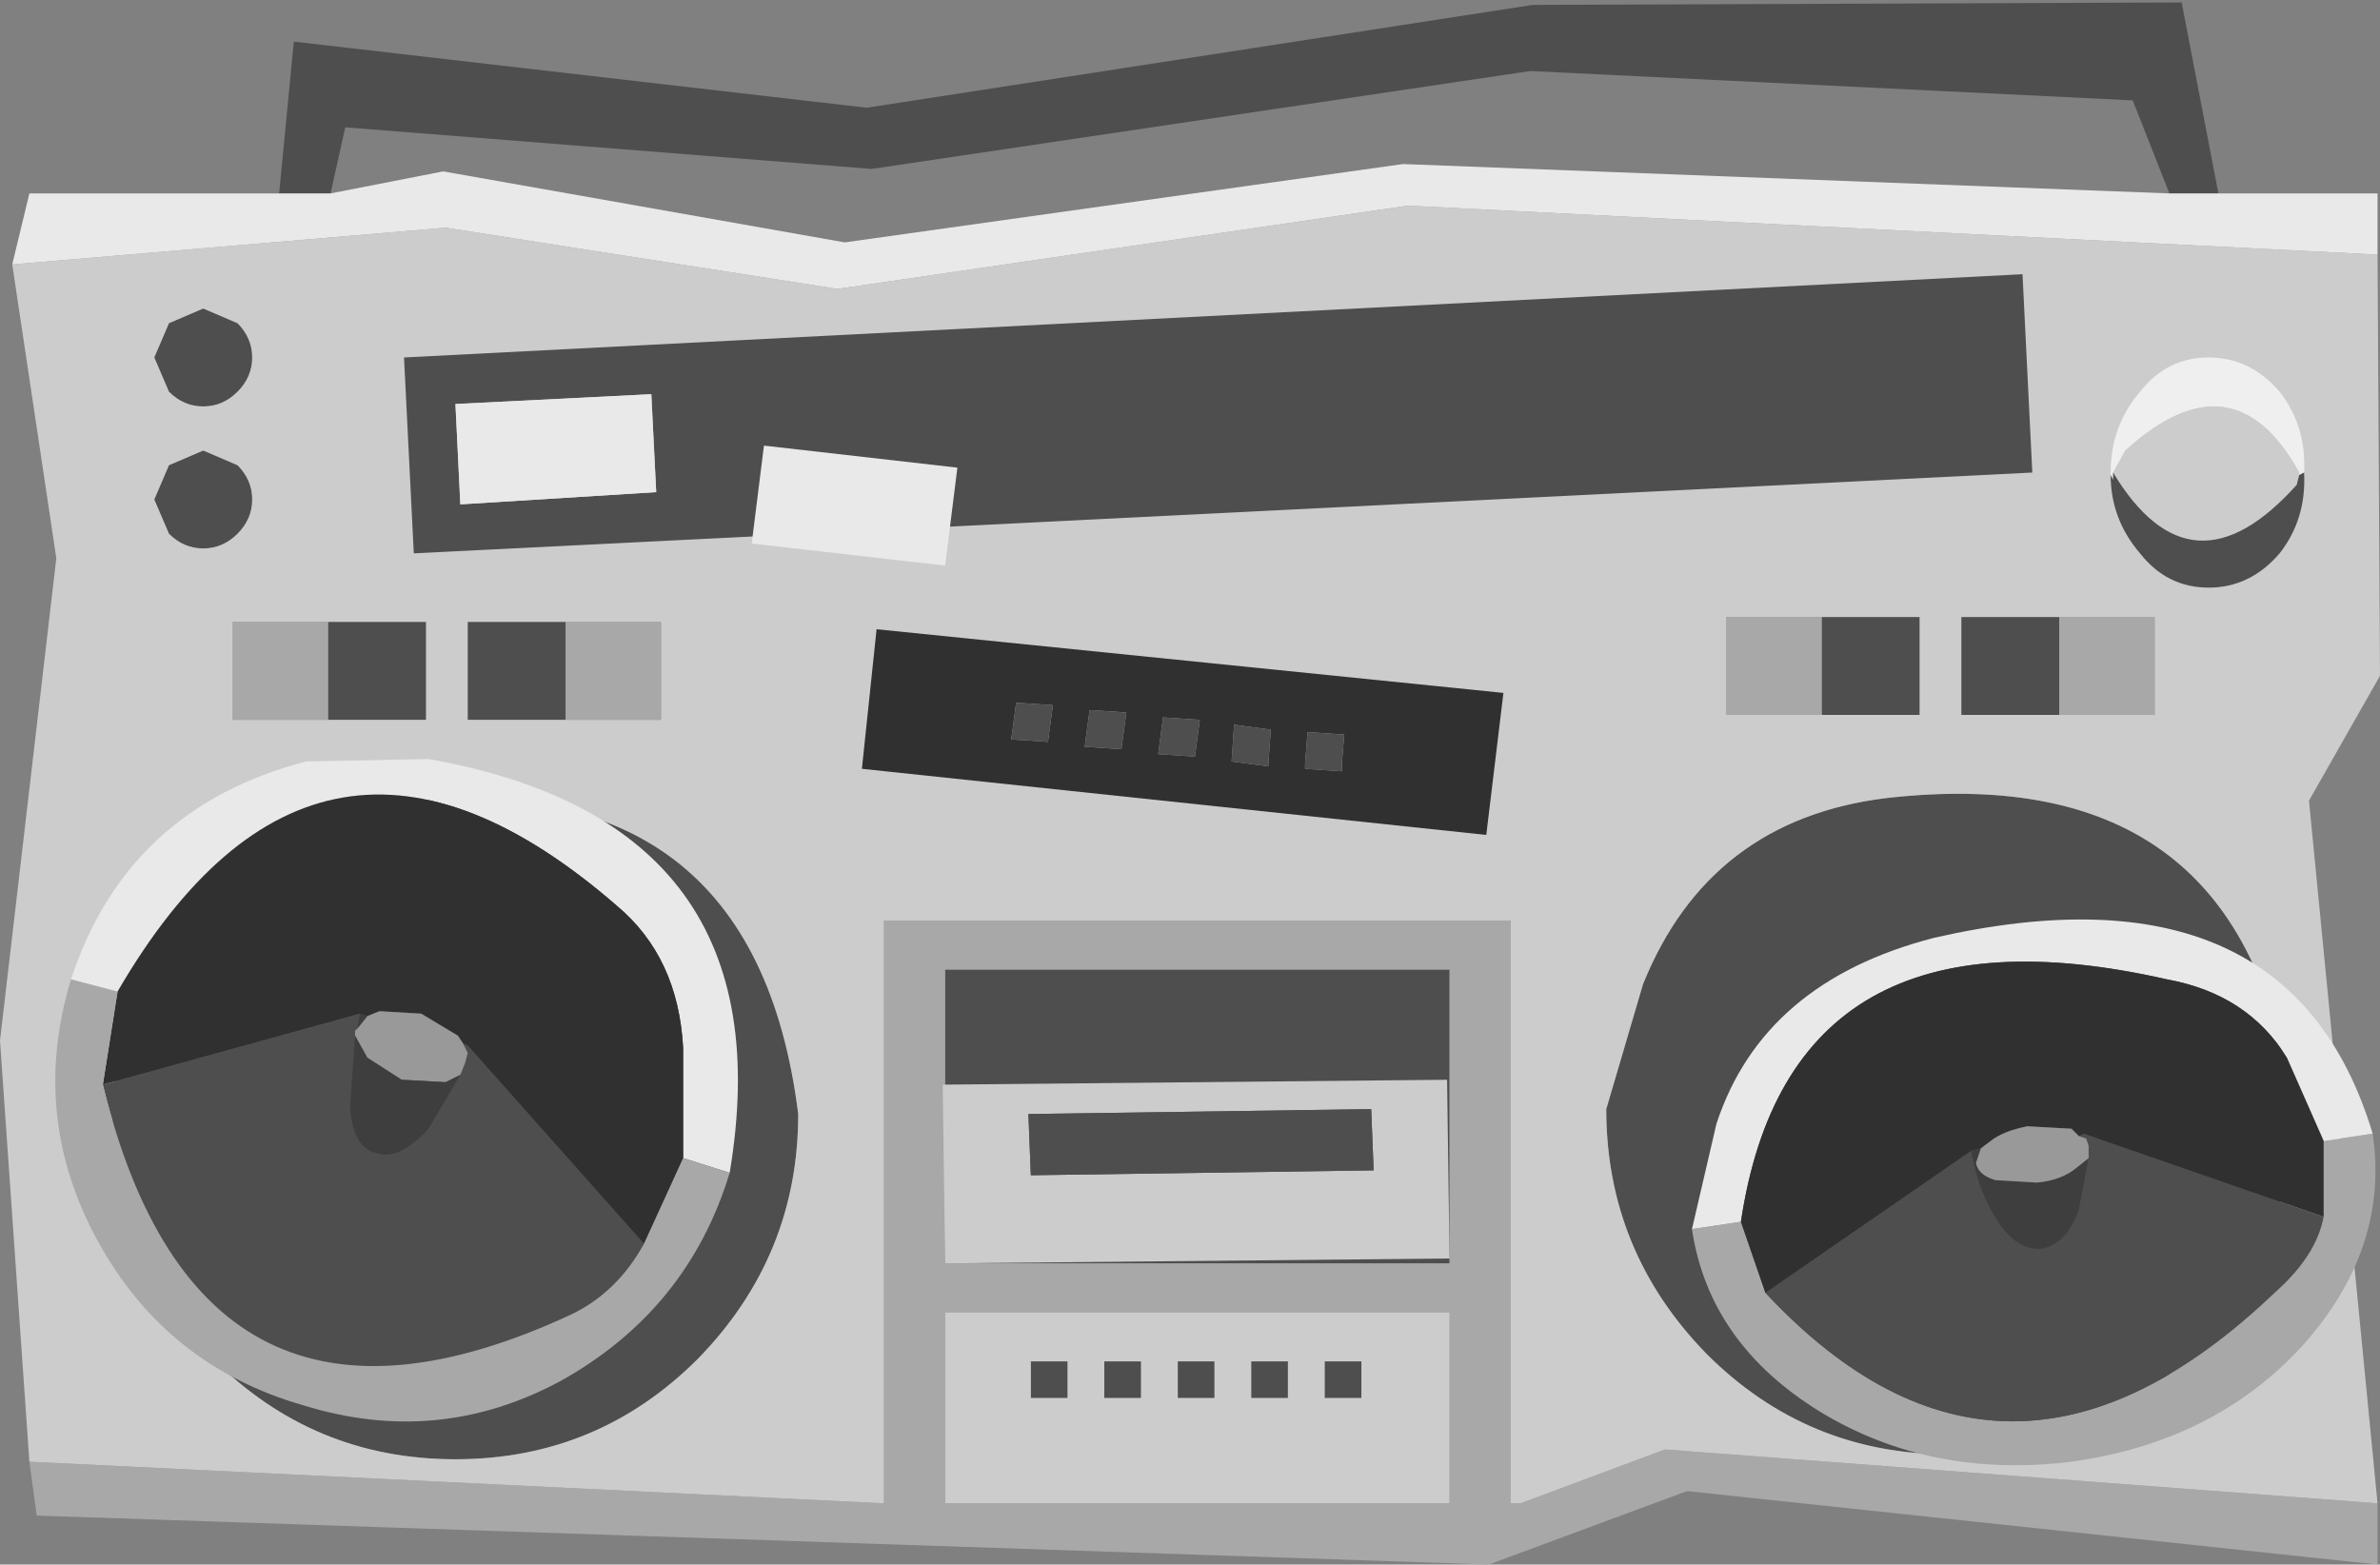<?xml version="1.0" encoding="UTF-8" standalone="no"?>
<svg xmlns:ffdec="https://www.free-decompiler.com/flash" xmlns:xlink="http://www.w3.org/1999/xlink" ffdec:objectType="frame" height="31.95px" width="48.6px" xmlns="http://www.w3.org/2000/svg">
  <rect width="100%" height="100%" fill="#808080" stroke="none"/>
  <g transform="matrix(1.0, 0.0, 0.0, 1.0, 24.55, 17.95)">
    <use ffdec:characterId="2822" height="31.9" transform="matrix(1.0, 0.0, 0.0, 1.0, -24.55, -17.9)" width="48.6" xlink:href="#shape0"/>
  </g>
  <defs>
    <g id="shape0" transform="matrix(1.0, 0.0, 0.0, 1.0, 24.55, 17.9)">
      <path d="M19.75 -14.0 L19.0 -15.9 6.7 -16.5 -6.75 -14.5 -17.5 -15.35 -17.8 -14.0 -18.85 -14.0 -18.55 -17.1 -6.85 -15.75 6.75 -17.85 20.0 -17.9 20.75 -14.0 19.75 -14.0 M12.65 -5.35 L14.65 -5.35 14.65 -3.35 12.65 -3.35 12.65 -5.35 M17.5 -3.35 L15.5 -3.35 15.5 -5.35 17.5 -5.35 17.5 -3.35 M20.2 9.7 Q18.15 11.75 15.25 11.75 12.35 11.75 10.3 9.7 8.25 7.6 8.25 4.7 L9.0 2.15 Q10.35 -1.2 13.95 -1.65 21.35 -2.5 22.25 4.7 22.25 7.6 20.2 9.7 M16.3 3.7 L16.4 3.85 16.4 3.7 16.3 3.7 M2.5 10.6 L2.5 9.85 3.25 9.85 3.25 10.6 2.5 10.6 M0.25 9.85 L0.25 10.6 -0.5 10.6 -0.5 9.85 0.25 9.85 M1.75 10.6 L1.0 10.6 1.0 9.85 1.75 9.85 1.75 10.6 M5.05 7.85 L-5.25 7.85 -5.25 1.85 5.05 1.85 5.05 7.85 M-18.95 -0.8 Q-17.85 -1.5 -16.55 -1.55 -9.15 -2.4 -8.25 4.8 -8.25 7.7 -10.3 9.8 -12.35 11.85 -15.25 11.85 -18.15 11.85 -20.2 9.8 -22.25 7.7 -22.25 4.8 -22.1 1.15 -18.95 -0.8 M-21.1 -7.05 L-21.4 -7.75 -21.1 -8.45 -20.4 -8.75 -19.7 -8.45 Q-19.4 -8.15 -19.4 -7.75 -19.4 -7.35 -19.7 -7.05 -20.0 -6.75 -20.4 -6.75 -20.8 -6.75 -21.1 -7.05 M-21.1 -11.35 L-20.4 -11.65 -19.7 -11.35 Q-19.4 -11.05 -19.4 -10.65 -19.4 -10.25 -19.7 -9.95 -20.0 -9.65 -20.4 -9.65 -20.8 -9.65 -21.1 -9.95 L-21.4 -10.65 -21.1 -11.35 M-17.85 -5.25 L-15.85 -5.25 -15.85 -3.25 -17.85 -3.25 -17.85 -5.25 M-13.0 -3.25 L-15.0 -3.25 -15.0 -5.25 -13.0 -5.25 -13.0 -3.25 M-1.25 10.6 L-2.0 10.6 -2.0 9.85 -1.25 9.85 -1.25 10.6 M-3.5 9.85 L-2.75 9.85 -2.75 10.6 -3.5 10.6 -3.5 9.85 M-14.1 3.8 L-14.2 3.8 -14.1 3.95 -14.1 3.8" fill="#4e4e4e" fill-rule="evenodd" stroke="none"/>
      <path d="M12.65 -5.35 L12.65 -3.35 10.7 -3.35 10.7 -5.35 12.65 -5.35 M17.5 -3.35 L17.5 -5.35 19.45 -5.35 19.45 -3.35 17.5 -3.35 M-23.95 11.9 L-6.5 12.75 -6.5 0.85 6.3 0.85 6.3 12.75 6.5 12.75 9.45 11.65 24.0 12.75 24.0 14.0 9.9 12.5 5.85 14.0 -23.8 13.0 -23.95 11.9 M5.05 7.85 L5.05 1.85 -5.25 1.85 -5.25 7.85 5.05 7.85 M5.05 12.75 L5.05 8.85 -5.25 8.85 -5.25 12.75 5.05 12.75 M-17.85 -3.25 L-19.8 -3.25 -19.8 -5.25 -17.85 -5.25 -17.85 -3.25 M-13.0 -3.25 L-13.0 -5.25 -11.05 -5.25 -11.05 -3.25 -13.0 -3.25" fill="#a8a8a8" fill-rule="evenodd" stroke="none"/>
      <path d="M12.65 -3.35 L14.65 -3.35 14.65 -5.35 12.65 -5.35 10.7 -5.35 10.7 -3.35 12.65 -3.35 M17.5 -5.35 L15.5 -5.35 15.5 -3.35 17.5 -3.35 19.45 -3.35 19.45 -5.35 17.5 -5.35 M24.0 -12.75 L24.05 -4.15 22.6 -1.6 24.0 12.75 9.45 11.65 6.5 12.75 6.3 12.75 6.3 0.85 -6.5 0.85 -6.5 12.75 -23.95 11.9 -24.55 3.3 -23.4 -6.55 -24.3 -12.55 -15.45 -13.3 -7.45 -12.05 4.2 -13.75 24.0 -12.75 M20.2 9.7 Q22.25 7.6 22.25 4.7 21.35 -2.5 13.95 -1.65 10.35 -1.2 9.0 2.15 L8.25 4.7 Q8.25 7.6 10.3 9.7 12.35 11.75 15.25 11.75 18.15 11.75 20.2 9.7 M1.75 10.6 L1.75 9.85 1.0 9.85 1.0 10.6 1.75 10.6 M0.25 9.85 L-0.5 9.85 -0.5 10.6 0.25 10.6 0.25 9.85 M2.5 10.6 L3.25 10.6 3.25 9.85 2.5 9.85 2.5 10.6 M5.05 12.75 L-5.25 12.75 -5.25 8.85 5.05 8.85 5.05 12.75 M-21.1 -11.35 L-21.4 -10.65 -21.1 -9.95 Q-20.8 -9.65 -20.4 -9.65 -20.0 -9.65 -19.7 -9.95 -19.4 -10.25 -19.4 -10.65 -19.4 -11.05 -19.7 -11.35 L-20.4 -11.65 -21.1 -11.35 M-21.1 -7.05 Q-20.8 -6.75 -20.4 -6.75 -20.0 -6.75 -19.7 -7.05 -19.4 -7.35 -19.4 -7.75 -19.4 -8.15 -19.7 -8.45 L-20.4 -8.75 -21.1 -8.45 -21.4 -7.75 -21.1 -7.05 M-18.95 -0.8 Q-22.1 1.15 -22.25 4.8 -22.25 7.7 -20.2 9.8 -18.15 11.85 -15.25 11.85 -12.35 11.85 -10.3 9.8 -8.25 7.7 -8.25 4.8 -9.15 -2.4 -16.55 -1.55 -17.85 -1.5 -18.95 -0.8 M-17.85 -5.25 L-19.8 -5.25 -19.8 -3.25 -17.85 -3.25 -15.85 -3.25 -15.85 -5.25 -17.85 -5.25 M-13.0 -5.25 L-15.0 -5.25 -15.0 -3.25 -13.0 -3.25 -11.05 -3.25 -11.05 -5.25 -13.0 -5.25 M-3.5 9.85 L-3.5 10.6 -2.75 10.6 -2.75 9.85 -3.5 9.85 M-1.25 10.6 L-1.25 9.85 -2.0 9.85 -2.0 10.6 -1.25 10.6" fill="#cccccc" fill-rule="evenodd" stroke="none"/>
      <path d="M-17.8 -14.0 L-15.5 -14.45 -7.3 -13.0 4.1 -14.6 19.75 -14.0 20.75 -14.0 24.0 -14.0 24.0 -12.75 4.2 -13.75 -7.45 -12.05 -15.45 -13.3 -24.3 -12.55 -23.95 -14.0 -18.85 -14.0 -17.8 -14.0" fill="#e9e9e9" fill-rule="evenodd" stroke="none"/>
      <path d="M16.3 3.7 L16.4 3.7 16.4 3.85 16.3 3.7 M-14.1 3.8 L-14.1 3.95 -14.2 3.8 -14.1 3.8" fill="#3e3e3e" fill-rule="evenodd" stroke="none"/>
      <path d="M16.75 -12.35 L16.95 -8.3 -16.1 -6.65 -16.3 -10.65 16.75 -12.35 M-15.15 -7.65 L-11.15 -7.9 -11.25 -9.9 -15.25 -9.7 -15.15 -7.65" fill="#4e4e4e" fill-rule="evenodd" stroke="none"/>
      <path d="M-15.15 -7.65 L-15.25 -9.7 -11.25 -9.9 -11.15 -7.9 -15.15 -7.65" fill="#e9e9e9" fill-rule="evenodd" stroke="none"/>
      <path d="M-5.0 -8.4 L-5.25 -6.4 -9.2 -6.85 -8.95 -8.85 -5.0 -8.4" fill="#e9e9e9" fill-rule="evenodd" stroke="none"/>
      <path d="M23.9 5.2 Q24.25 7.55 22.45 9.55 20.65 11.5 17.75 11.9 14.9 12.25 12.65 10.9 10.35 9.5 10.0 7.15 L11.0 7.0 11.5 8.45 Q16.4 13.7 21.9 8.45 22.75 7.7 22.9 6.9 L22.9 5.35 23.9 5.2" fill="#a8a8a8" fill-rule="evenodd" stroke="none"/>
      <path d="M22.9 6.9 Q22.75 7.7 21.9 8.45 16.4 13.7 11.5 8.45 L15.7 5.55 Q15.85 6.4 16.25 7.0 16.65 7.6 17.15 7.55 17.65 7.45 17.9 6.75 L18.1 5.7 18.1 5.45 18.05 5.3 18.0 5.2 22.9 6.9" fill="#4e4e4e" fill-rule="evenodd" stroke="none"/>
      <path d="M23.9 5.2 L22.9 5.35 22.15 3.65 Q21.35 2.35 19.7 2.05 12.0 0.3 11.0 7.0 L10.0 7.15 10.5 5.0 Q11.45 2.1 14.95 1.2 22.2 -0.45 23.9 5.2" fill="#e9e9e9" fill-rule="evenodd" stroke="none"/>
      <path d="M22.9 5.35 L22.9 6.9 18.0 5.2 17.9 5.25 17.75 5.1 16.85 5.05 Q16.35 5.15 16.1 5.35 L15.9 5.5 15.7 5.55 11.5 8.45 11.0 7.0 Q12.0 0.3 19.7 2.05 21.35 2.35 22.15 3.65 L22.9 5.35" fill="#303030" fill-rule="evenodd" stroke="none"/>
      <path d="M15.9 5.5 L15.8 5.8 Q15.85 6.05 16.2 6.15 L17.05 6.2 Q17.55 6.15 17.85 5.9 L18.1 5.7 17.9 6.75 Q17.65 7.45 17.15 7.55 16.65 7.6 16.25 7.0 15.85 6.4 15.7 5.55 L15.9 5.5" fill="#3e3e3e" fill-rule="evenodd" stroke="none"/>
      <path d="M18.1 5.7 L17.85 5.9 Q17.55 6.15 17.05 6.2 L16.2 6.15 Q15.85 6.05 15.8 5.8 L15.9 5.5 16.1 5.35 Q16.35 5.15 16.85 5.05 L17.75 5.1 17.9 5.25 18.05 5.3 18.1 5.45 18.1 5.7" fill="#999999" fill-rule="evenodd" stroke="none"/>
      <path d="M-23.1 2.05 Q-21.95 -1.45 -18.3 -2.4 L-15.8 -2.45 Q-8.45 -1.15 -9.65 6.0 L-10.6 5.7 -10.6 3.45 Q-10.7 1.6 -11.95 0.55 -18.05 -4.75 -22.15 2.3 L-23.1 2.05" fill="#e9e9e9" fill-rule="evenodd" stroke="none"/>
      <path d="M-22.15 2.3 Q-18.05 -4.75 -11.95 0.55 -10.7 1.6 -10.6 3.45 L-10.6 5.7 -11.4 7.45 -15.0 3.4 -15.1 3.35 -15.2 3.2 -15.95 2.75 -16.8 2.7 -17.05 2.8 -17.2 2.75 -22.45 4.2 -22.15 2.3" fill="#303030" fill-rule="evenodd" stroke="none"/>
      <path d="M-15.0 3.55 L-15.0 3.4 -11.4 7.45 Q-11.95 8.45 -12.9 8.9 -20.45 12.4 -22.45 4.2 L-17.2 2.75 -17.25 3.05 -17.3 3.1 -17.3 3.2 -17.4 4.65 Q-17.35 5.5 -16.85 5.6 -16.4 5.75 -15.8 5.1 L-15.15 4.0 -15.05 3.75 -15.0 3.55" fill="#4e4e4e" fill-rule="evenodd" stroke="none"/>
      <path d="M-15.1 3.35 L-15.0 3.55 -15.05 3.75 -15.15 4.0 -15.45 4.15 -16.35 4.1 -17.05 3.65 -17.3 3.2 -17.3 3.1 -17.25 3.05 -17.05 2.8 -16.8 2.7 -15.95 2.75 -15.2 3.2 -15.1 3.35" fill="#999999" fill-rule="evenodd" stroke="none"/>
      <path d="M-15.15 4.0 L-15.8 5.1 Q-16.4 5.75 -16.85 5.6 -17.35 5.5 -17.4 4.65 L-17.3 3.2 -17.05 3.65 -16.35 4.1 -15.45 4.15 -15.15 4.0 M-17.25 3.05 L-17.2 2.75 -17.05 2.8 -17.25 3.05" fill="#3e3e3e" fill-rule="evenodd" stroke="none"/>
      <path d="M-23.1 2.05 L-22.15 2.3 -22.45 4.2 Q-20.45 12.4 -12.9 8.9 -11.95 8.45 -11.4 7.45 L-10.6 5.7 -9.65 6.0 Q-10.5 8.8 -13.1 10.25 -15.6 11.6 -18.35 10.75 -21.15 9.95 -22.55 7.4 -23.95 4.85 -23.1 2.05" fill="#a8a8a8" fill-rule="evenodd" stroke="none"/>
      <path d="M3.45 4.7 L-3.55 4.8 -3.5 6.05 3.5 5.95 3.45 4.7 M5.05 7.75 L-5.25 7.85 -5.3 4.2 5.0 4.1 5.05 7.75" fill="#cccccc" fill-rule="evenodd" stroke="none"/>
      <path d="M3.45 4.7 L3.5 5.95 -3.5 6.05 -3.55 4.8 3.45 4.7" fill="#4e4e4e" fill-rule="evenodd" stroke="none"/>
      <path d="M1.35 -2.3 L0.6 -2.4 0.65 -3.15 1.4 -3.05 1.35 -2.35 1.35 -2.3 M2.1 -2.25 L2.1 -2.35 2.15 -3.0 2.9 -2.95 2.85 -2.35 2.85 -2.2 2.1 -2.25 M-3.8 -3.6 L-3.05 -3.55 -3.15 -2.8 -3.9 -2.85 -3.8 -3.6 M-2.3 -3.45 L-1.55 -3.4 -1.65 -2.65 -2.4 -2.7 -2.3 -3.45 M-0.8 -3.3 L-0.05 -3.25 -0.15 -2.5 -0.9 -2.55 -0.8 -3.3" fill="#4e4e4e" fill-rule="evenodd" stroke="none"/>
      <path d="M2.1 -2.25 L2.85 -2.2 2.85 -2.35 2.9 -2.95 2.15 -3.0 2.1 -2.35 2.1 -2.25 M1.35 -2.3 L1.35 -2.35 1.4 -3.05 0.65 -3.15 0.6 -2.4 1.35 -2.3 M6.15 -3.8 L5.8 -0.9 -6.95 -2.25 -6.65 -5.1 6.15 -3.8 M-0.8 -3.3 L-0.9 -2.55 -0.15 -2.5 -0.05 -3.25 -0.8 -3.3 M-2.3 -3.45 L-2.4 -2.7 -1.65 -2.65 -1.55 -3.4 -2.3 -3.45 M-3.8 -3.6 L-3.9 -2.85 -3.15 -2.8 -3.05 -3.55 -3.8 -3.6" fill="#303030" fill-rule="evenodd" stroke="none"/>
      <path d="M22.4 -8.25 L22.4 -8.3 Q21.05 -10.75 18.85 -8.75 L18.6 -8.3 18.6 -8.15 18.55 -8.25 18.55 -8.3 Q18.55 -9.25 19.15 -9.95 19.7 -10.65 20.55 -10.65 21.4 -10.65 22.0 -9.95 22.55 -9.25 22.5 -8.3 L22.4 -8.25" fill="#efefef" fill-rule="evenodd" stroke="none"/>
      <path d="M18.6 -8.3 L18.85 -8.75 Q21.05 -10.75 22.4 -8.3 L22.4 -8.25 22.35 -8.05 Q20.2 -5.65 18.6 -8.3" fill="#cccccc" fill-rule="evenodd" stroke="none"/>
      <path d="M22.4 -8.25 L22.5 -8.3 Q22.55 -7.35 22.0 -6.65 21.4 -5.95 20.55 -5.95 19.7 -5.95 19.15 -6.65 18.55 -7.35 18.55 -8.25 L18.6 -8.15 18.6 -8.3 Q20.2 -5.65 22.35 -8.05 L22.4 -8.25" fill="#4e4e4e" fill-rule="evenodd" stroke="none"/>
    </g>
  </defs>
</svg>
